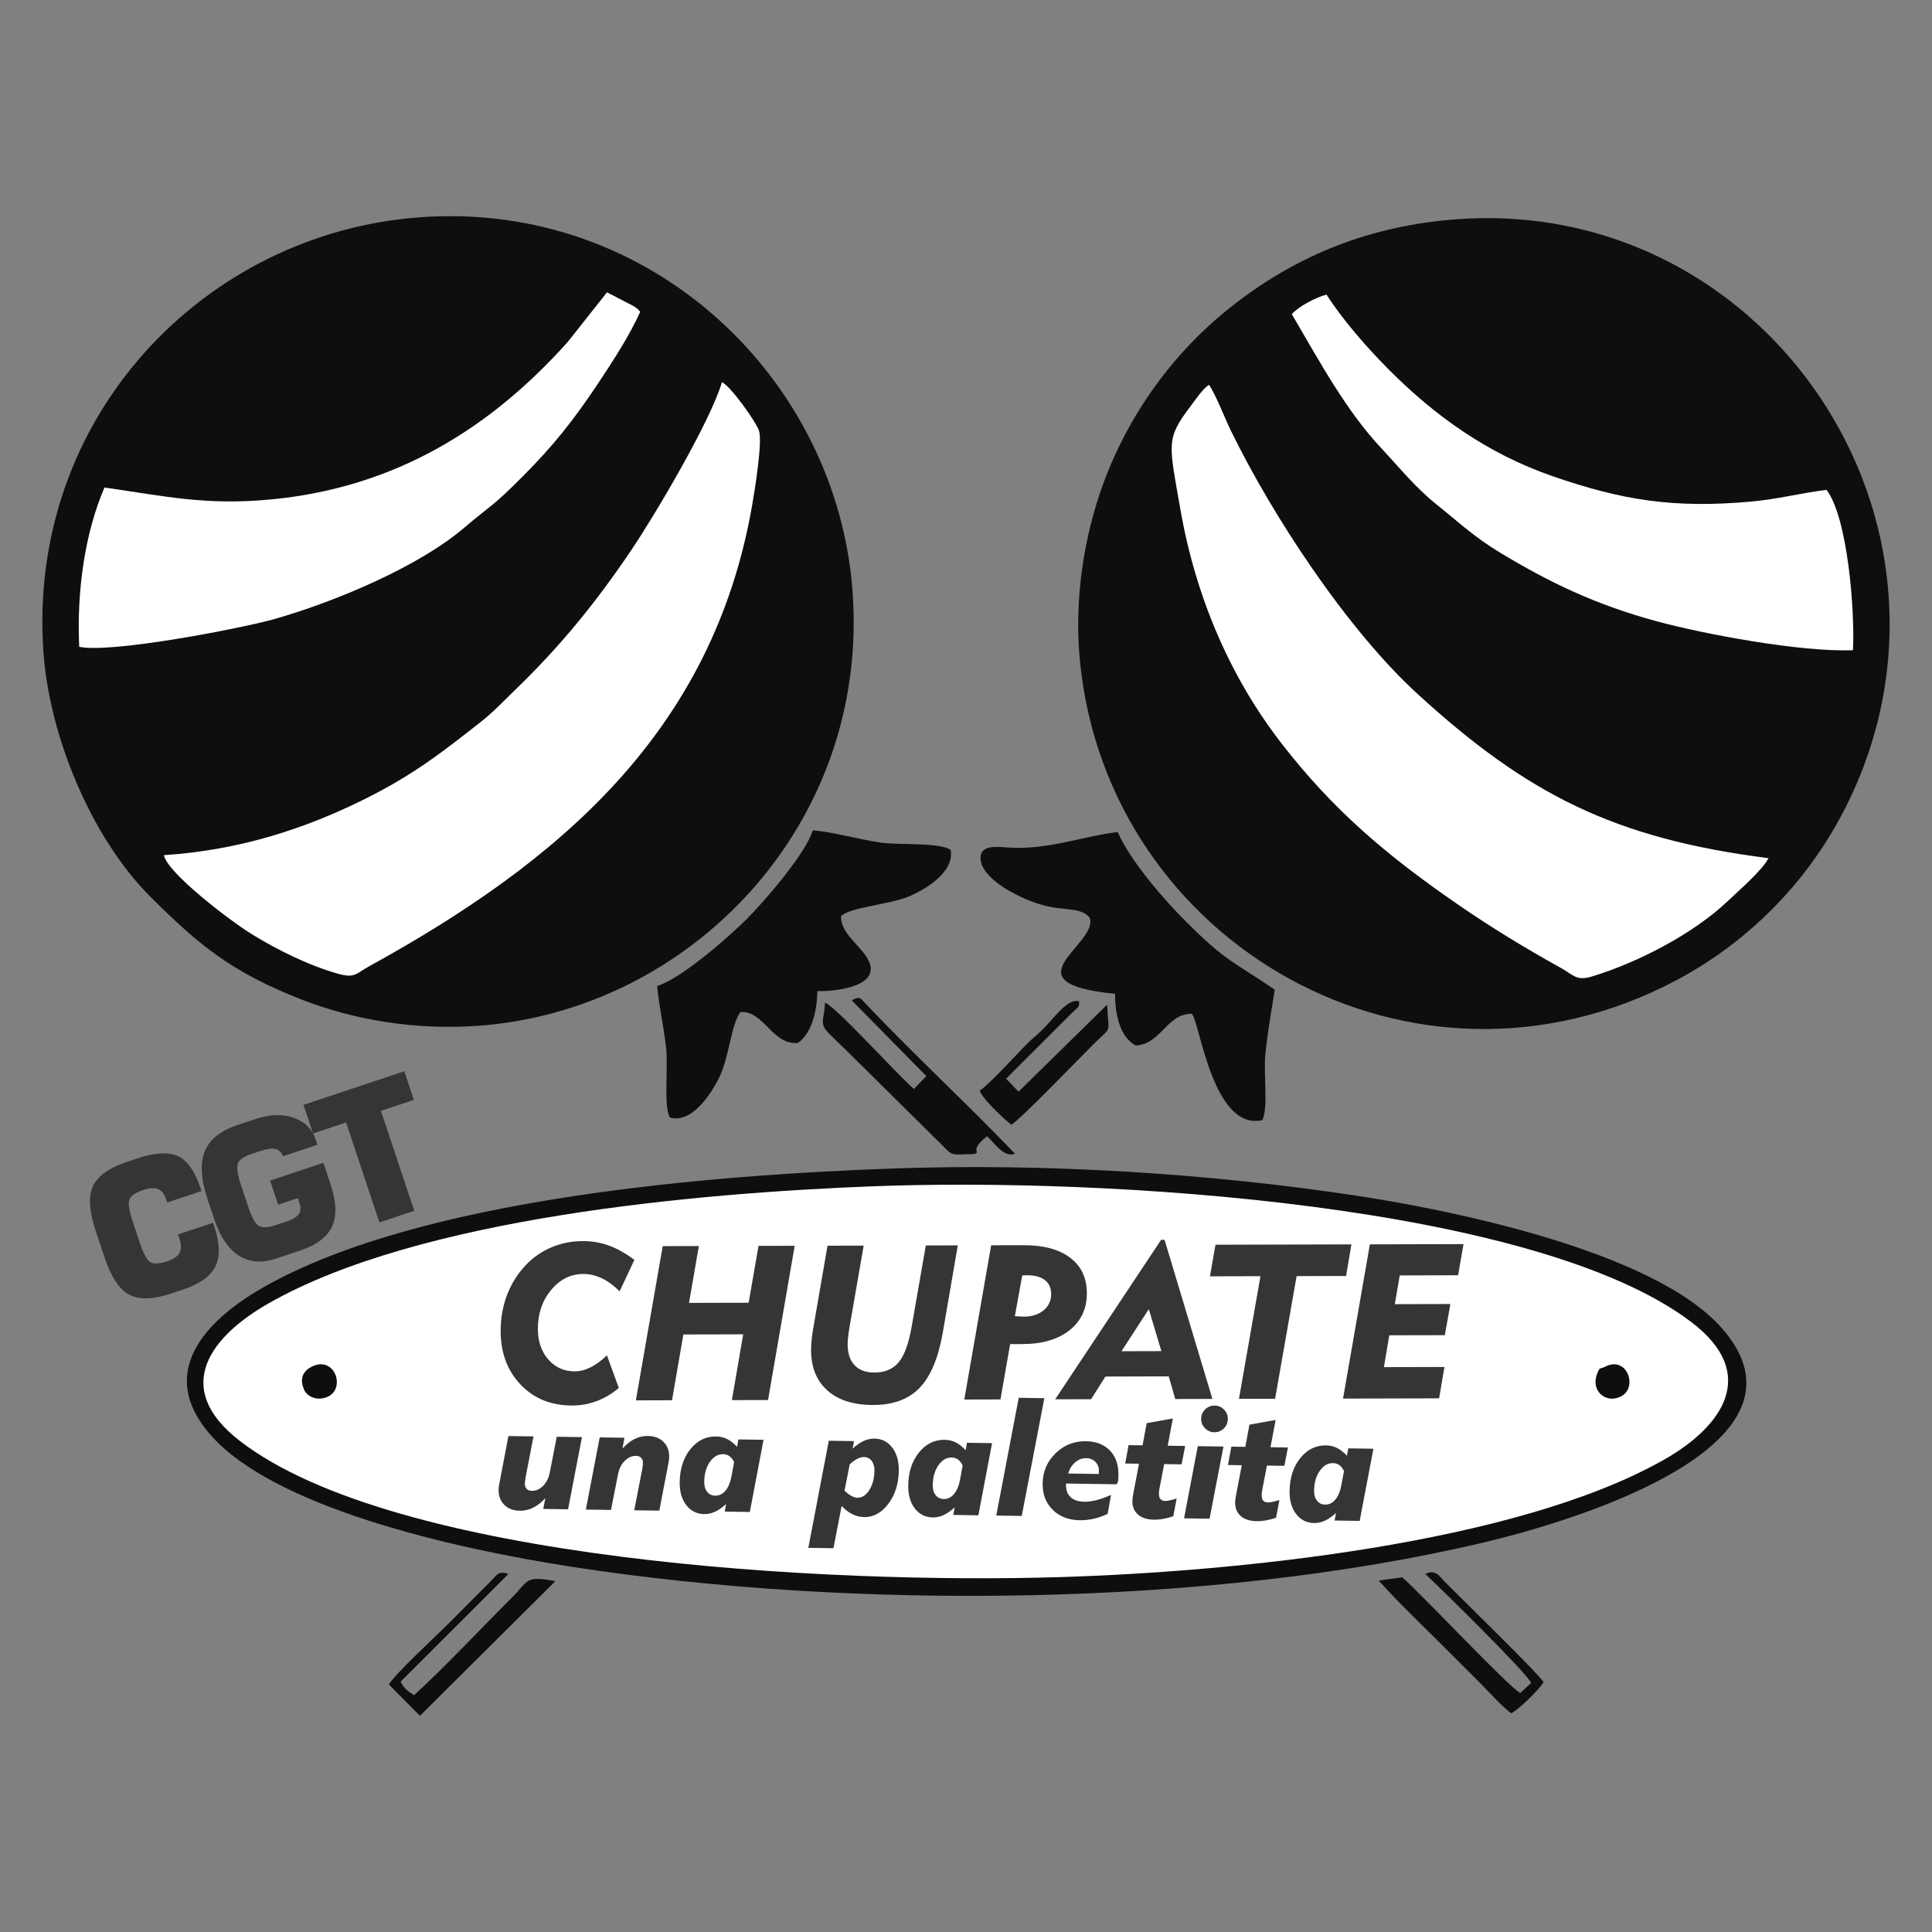 <?xml version="1.0" encoding="UTF-8"?>
<!DOCTYPE svg PUBLIC "-//W3C//DTD SVG 1.1//EN" "http://www.w3.org/Graphics/SVG/1.1/DTD/svg11.dtd">
<!-- Creator: CorelDRAW 2017 -->
<svg xmlns="http://www.w3.org/2000/svg" xml:space="preserve" width="14.817mm" height="14.817mm" version="1.1" style="shape-rendering:geometricPrecision; text-rendering:geometricPrecision; image-rendering:optimizeQuality; fill-rule:evenodd; clip-rule:evenodd"
viewBox="0 0 1481.66 1481.66"
 xmlns:xlink="http://www.w3.org/1999/xlink">
 <rect x="0" y="0" width="1481.66" height="1481.66" fill="#808080" stroke="none"/>
 <defs>
  <style type="text/css">
   <![CDATA[
    .fil3 {fill:none}
    .fil0 {fill:#0E0E0E}
    .fil1 {fill:white}
    .fil2 {fill:#373435;fill-rule:nonzero}
   ]]>
  </style>
 </defs>
 <g id="Capa_x0020_1">
  <g id="_2455284129088">
   <path class="fil0" d="M684.18 896.15c-138.73,5.02 -360.53,22.49 -481.22,90.54 -38.24,21.55 -86.35,62.29 -41.65,113.57 48.15,55.23 183.17,86.86 278.43,101.52 213.97,32.92 487.96,31.01 698.53,-18.95 73.57,-17.45 261.12,-75.55 181.87,-164.65 -53.53,-60.19 -213.22,-91.03 -278.93,-101.05 -113.46,-17.3 -239.86,-25.22 -357.03,-20.98z"/>
   <path class="fil0" d="M322.15 166.63c-165.31,12 -301.32,153.22 -288.87,333.07 4.46,64.41 36.47,142.57 82.21,188.17 37.2,37.08 62.3,57.77 115.62,78.62 40.32,15.76 87.33,23.64 135.2,20.23 162.89,-11.64 300.12,-153.59 287.6,-332.12 -11.48,-163.49 -153.86,-300.89 -331.76,-287.97z"/>
   <path class="fil0" d="M1109.96 168.74c-65.03,6.2 -118.81,29.39 -166.01,66.69 -44.14,34.88 -78.31,82.18 -97.88,135.58 -14.75,40.25 -22.49,88.73 -17.85,135.99 21.35,217.5 255.9,351.19 456.86,245.02 49.95,-26.39 91.11,-65.91 119.12,-112.6 33.48,-55.83 50.12,-121.46 43.55,-190.12 -15.37,-160.75 -157.24,-297.77 -337.79,-280.56z"/>
   <path class="fil1" d="M668.79 909.8c-133.66,5.2 -347.37,23.8 -463.08,89.91 -43.15,24.65 -75.13,64.05 -21.85,105.28 118.85,91.97 450.57,110.06 629.81,104.48 132.52,-4.13 347.91,-25.08 462.43,-90 44.41,-25.17 73.64,-65.6 21.01,-105.56 -118.83,-90.24 -447.53,-111.13 -628.32,-104.11z"/>
   <path class="fil1" d="M1356.27 658.15c-118.39,-15.08 -185.07,-49.1 -269.11,-125.93 -53.69,-49.07 -111.34,-136.39 -143.41,-202.42 -4.66,-9.6 -11.41,-27.27 -16.58,-34.69 -4.47,2.67 -10.68,11.85 -14.26,16.59 -18.97,25.12 -16.48,28.12 -7.7,78.7 11.57,66.71 37.92,128.56 77.61,179.75 40.2,51.83 80.99,85.98 134.35,122.88 25.4,17.57 52.14,33.93 80.07,49.39 9.15,5.07 11.58,10.08 23.35,6.53 35.66,-10.74 78.41,-33.13 104.24,-57.73 7.39,-7.04 26.99,-24.04 31.44,-33.07z"/>
   <path class="fil1" d="M125.68 655.83c2.6,13.52 50.28,49.99 67.08,60.39 19.39,12 43.76,24.16 66.57,30.57 12.9,3.62 13.66,-0.18 23.47,-5.57 145.54,-80.04 263.63,-179.49 293.99,-353.51 1.83,-10.49 8.11,-48.39 5.3,-57.39 -1.98,-6.33 -21.46,-33.93 -28.42,-37.24 -8.89,30.1 -51.2,101.57 -69.27,128.43 -28.66,42.61 -56.88,76.33 -89.7,107.94 -8.66,8.35 -15.98,16.31 -25.54,23.83 -30.46,23.98 -52.09,40.87 -88.96,59.28 -45.38,22.67 -96.04,39.47 -154.52,43.27z"/>
   <path class="fil1" d="M990.68 240.92c22.5,38.46 41.97,74.3 68.64,102.82 13.73,14.67 26.22,30.18 42.2,42.99 17.5,14.01 28.83,25 49.41,37.41 36.8,22.19 72.16,39.48 119.78,52.38 36.39,9.85 110.52,23.75 150.35,22.12 1.52,-30.5 -4.06,-101.77 -20.3,-122.97 -19.07,2.34 -37.63,7.21 -58.31,9.05 -58.89,5.22 -98.17,-0.99 -151.65,-19.48 -50.68,-17.52 -90.9,-46.87 -125.71,-81.79 -16.09,-16.15 -35.55,-38.23 -47.78,-57.53 -8.98,2.42 -21.55,9.27 -26.63,15z"/>
   <path class="fil1" d="M80.12 373.88c-14.99,34.79 -21.39,79.17 -19.37,122.15 24.18,5.27 125.21,-14.29 149.79,-21.3 47.85,-13.65 110.67,-40.47 144.99,-69.61 23.13,-19.63 21.5,-15.79 45.4,-39.81 23.36,-23.48 38.73,-42.69 57.91,-71.51 10.41,-15.64 24.4,-37.06 32.13,-54.7 -2.07,-2.33 -1.72,-2.19 -5.52,-4.59l-19.94 -10.33 -29.92 37.83c-59.56,66.69 -132.56,111.77 -226.93,120.93 -50.85,4.94 -81.81,-2.4 -128.54,-9.06z"/>
   <path class="fil0" d="M503.95 756.18c1.47,16 5.35,32.04 7.01,48.53 1.45,14.4 -2.07,43.42 2.68,52.26 17.06,5.04 31.72,-18.41 37.5,-29.74 8.31,-16.3 9.3,-41.34 16.73,-51.11 18.12,-1.14 24.53,25.83 44.14,23.67 10.06,-7.12 14.54,-23.12 14.83,-39.72 13.4,0.35 44.06,-3.1 40.7,-19.35 -2.69,-13 -23.02,-22.92 -22.54,-38.08 6.86,-6.99 37.7,-8.95 52.41,-15.29 13.04,-5.61 34.77,-18.92 31.63,-35.58 -8.61,-5.97 -39.9,-3.53 -54.07,-5.64 -16.73,-2.5 -35.73,-8.02 -51.64,-9.33 -5.68,18.68 -39.55,57.09 -51.09,68.46 -12.08,11.91 -48.83,44.9 -68.29,50.92z"/>
   <path class="fil0" d="M835.68 703.83c7.28,20.33 -65.03,50.06 19.46,58.33 0.03,16.84 4.06,33.21 15.81,39.64 19.66,-1.02 23.73,-24.59 43.16,-24.34 6.37,8.39 16.33,89.89 53.99,81.6 4.69,-10.03 0.81,-34.76 2.28,-50.2 1.63,-17.1 4.72,-33.71 7.24,-49.84 -33.76,-22.99 -37.13,-21.37 -68.25,-52.4 -15.58,-15.53 -42.06,-45.5 -52.21,-68.5 -25.45,2.85 -53.47,13.81 -83.33,11.9 -8.67,-0.56 -23.08,-2.82 -21.8,9.36 1.76,16.87 37.21,34.33 58.18,36.93 10.1,1.25 20.55,1.07 25.47,7.52z"/>
   <path class="fil0" d="M653.23 767.17l57.13 58.06 -9.45 9.93c-13.89,-12.12 -57.94,-61.25 -68.19,-66.33 -0.54,12.8 -4.59,15.82 2.31,22.97 5.09,5.25 9.47,9.36 14.63,14.38 10.3,9.99 18.98,18.83 29.14,28.79l43.67 43.18c8.86,9.4 7.75,6.97 24.12,6.95 7,-1.52 -4.52,-2.15 10.39,-13.68 4.85,3.97 13.06,17.18 21.37,13.29 -36.6,-38.21 -78.42,-76.77 -114.49,-114.97 -3.82,-4.05 -4.25,-6.12 -10.63,-2.57z"/>
   <path class="fil0" d="M1093.09 1207.11c10.43,9.65 78.59,76.55 81.13,83.55l-8.27 7.72c-9.16,-4.7 -73.29,-73.5 -90.57,-88.7l-18.07 2.43c15.75,17.66 33.32,34.09 50.18,51.02 8.89,8.93 16.65,16.59 25.58,25.54 8.13,8.15 17.26,18.45 25.79,25.33 5.85,-2.99 20.3,-16.95 24.95,-23.87 -3.31,-6.12 -62.41,-63.42 -76.57,-77.88 -3.73,-3.8 -6.38,-8.89 -14.15,-5.14z"/>
   <path class="fil0" d="M298.25 1291.84l23.79 24.04 103.86 -103.26c-23.52,-4.61 -20.73,0.05 -32.73,12 -22.73,22.65 -54.14,56.01 -75.53,75.34 -4.71,-2.64 -8,-5.3 -10.39,-10.3l82.65 -82.57c-7.55,-2.66 -8.9,0.75 -12.81,4.82l-34.04 34.14c-9.08,9.1 -39.56,37.08 -44.8,45.79z"/>
   <path class="fil0" d="M751.32 836.47c2.99,7.3 18.31,21.29 24.23,26.08 6.48,-3.49 51.93,-50.67 63.68,-62.37 13.78,-13.72 10.96,-6.1 9.83,-29.69l-67.94 66.72 -9.54 -9.96 50.83 -50.75c4.48,-4.36 5.48,-3.94 5.16,-8.57 -9.28,-2.71 -19.77,14 -29.69,23.26 -4.5,4.19 -6.13,5.24 -9.82,8.92 -9.3,9.28 -28.58,30.83 -36.74,36.36z"/>
   <path class="fil1" d="M752.78 1081.36c55.61,-11.07 40.34,-65.54 10.84,-29.71 -7.06,8.57 -9.57,17.18 -10.84,29.71z"/>
   <path class="fil1" d="M653.67 1081.5c18.98,-4.39 39.96,-15.22 36.56,-38.57 -19.85,-9.4 -36.95,17.98 -36.56,38.57z"/>
   <path class="fil1" d="M917.44 1081.18c18.84,-3.18 39.85,-16.02 36.34,-37.51 -18.73,-12.36 -34.41,16.67 -36.34,37.51z"/>
   <path class="fil0" d="M239.29 1048c-5.6,2.71 -10.29,8.08 -6.07,17.78 2.37,5.45 10.26,8.99 18.23,5.33 13.82,-6.35 5.32,-31.6 -12.16,-23.11z"/>
   <path class="fil0" d="M1230.9 1048.16c-4.14,2.16 -3.93,-0.48 -6.34,6.26 -4.32,12.07 6.67,22.25 18.3,16.65 13.7,-6.61 5.07,-31.8 -11.96,-22.91z"/>
   <path class="fil2" d="M446.31 1102.14l-10.67 55.35 -19.01 -0.28 1.59 -8.31c-2.99,3.33 -6.12,5.78 -9.35,7.38 -3.22,1.58 -6.62,2.36 -10.2,2.3 -5.02,-0.06 -8.99,-1.57 -11.96,-4.54 -2.96,-2.95 -4.4,-6.82 -4.33,-11.59 0.02,-0.69 0.06,-1.36 0.12,-2.06 0.08,-0.67 0.2,-1.34 0.33,-1.99l7.08 -37.09 19.23 0.29 -6.08 31.45c0,0.07 0,0.16 0,0.29 -0.34,1.97 -0.54,3.46 -0.55,4.49 -0.03,1.68 0.43,3.01 1.4,3.99 0.95,0.99 2.25,1.49 3.94,1.51 3.2,0.04 6.09,-1.21 8.68,-3.81 2.58,-2.59 4.3,-6.05 5.13,-10.4l5.32 -27.26 19.33 0.28zm2.98 55.55l10.63 -55.35 18.97 0.28 -1.54 8.3c3.03,-3.32 6.15,-5.77 9.36,-7.37 3.21,-1.59 6.59,-2.36 10.16,-2.3 5.01,0.07 8.99,1.57 11.98,4.54 2.96,2.94 4.41,6.82 4.35,11.59 -0.01,0.61 -0.06,1.26 -0.16,1.99 -0.09,0.71 -0.18,1.38 -0.28,2l-7.13 37.15 -19.24 -0.29 6.13 -31.45c0,-0.08 0.02,-0.18 0.04,-0.36 0.33,-1.92 0.49,-3.39 0.51,-4.42 0.02,-1.68 -0.43,-3.02 -1.38,-3.99 -0.96,-0.99 -2.28,-1.49 -3.96,-1.51 -3.16,-0.05 -6.03,1.24 -8.66,3.85 -2.6,2.61 -4.3,6.09 -5.15,10.48l-5.34 27.14 -19.29 -0.28zm113.7 -36.38c-0.96,-2.04 -2.14,-3.55 -3.53,-4.56 -1.42,-1.01 -3.06,-1.52 -4.94,-1.54 -3.93,-0.06 -7.31,1.92 -10.12,5.94 -2.81,4.04 -4.25,9.09 -4.34,15.17 -0.05,3.19 0.69,5.76 2.22,7.72 1.53,1.96 3.61,2.96 6.24,3 2.98,0.03 5.57,-1.22 7.77,-3.73 2.18,-2.54 3.73,-6.16 4.62,-10.81l2.08 -11.19zm22.57 -17.13l-10.52 55.35 -19.25 -0.28 1.07 -5.76c-3.01,2.7 -5.86,4.66 -8.53,5.88 -2.69,1.24 -5.42,1.83 -8.21,1.79 -5.76,-0.09 -10.36,-2.38 -13.82,-6.88 -3.47,-4.51 -5.14,-10.41 -5.04,-17.72 0.15,-10.13 2.88,-18.52 8.18,-25.16 5.32,-6.62 11.89,-9.89 19.73,-9.77 3.09,0.04 5.88,0.7 8.4,1.93 2.53,1.26 5.1,3.25 7.74,6l0.93 -5.66 19.32 0.28zm62.1 39.01c1.91,1.84 3.68,3.18 5.29,4.07 1.64,0.88 3.16,1.35 4.61,1.37 3.54,0.05 6.57,-1.9 9.11,-5.88 2.53,-3.95 3.85,-8.91 3.94,-14.87 0.05,-3.1 -0.66,-5.62 -2.1,-7.53 -1.47,-1.92 -3.38,-2.9 -5.82,-2.94 -1.68,-0.02 -3.42,0.43 -5.21,1.35 -1.8,0.91 -3.74,2.34 -5.82,4.22l-4 20.21zm-27.74 43.86l15.69 -82.14 19.33 0.29 -1.14 5.79c2.99,-2.72 5.84,-4.69 8.53,-5.91 2.68,-1.24 5.44,-1.84 8.28,-1.8 5.65,0.09 10.21,2.38 13.65,6.88 3.44,4.52 5.12,10.43 5.02,17.72 -0.15,10.07 -2.82,18.52 -8.01,25.41 -5.2,6.88 -11.36,10.27 -18.5,10.17 -3.17,-0.05 -6.21,-0.8 -9.15,-2.25 -2.94,-1.45 -5.67,-3.56 -8.17,-6.3l-6.26 32.42 -19.27 -0.28zm118.35 -63.18c-0.97,-2.03 -2.15,-3.54 -3.53,-4.55 -1.43,-1.01 -3.06,-1.51 -4.94,-1.54 -3.94,-0.06 -7.31,1.93 -10.12,5.94 -2.82,4.04 -4.26,9.09 -4.35,15.16 -0.04,3.2 0.7,5.77 2.23,7.72 1.52,1.97 3.6,2.97 6.24,3 2.98,0.05 5.56,-1.21 7.76,-3.73 2.19,-2.54 3.73,-6.15 4.63,-10.8l2.08 -11.2zm22.56 -17.12l-10.52 55.35 -19.25 -0.29 1.07 -5.76c-3,2.71 -5.85,4.67 -8.53,5.89 -2.69,1.24 -5.41,1.84 -8.21,1.79 -5.76,-0.08 -10.35,-2.38 -13.81,-6.89 -3.47,-4.51 -5.15,-10.4 -5.04,-17.72 0.15,-10.12 2.87,-18.5 8.19,-25.14 5.31,-6.62 11.87,-9.89 19.72,-9.79 3.09,0.05 5.87,0.71 8.39,1.94 2.53,1.26 5.11,3.25 7.74,6l0.94 -5.66 19.31 0.28zm3.21 55.54l17.23 -90.31 19.65 0.29 -17.34 90.31 -19.54 -0.29zm55.12 -32.23l23.44 0.34c0.05,-0.37 0.08,-0.76 0.11,-1.13 0.02,-0.41 0.05,-0.76 0.05,-1.1 0.05,-2.83 -0.85,-5.18 -2.69,-7.04 -1.84,-1.85 -4.23,-2.81 -7.13,-2.85 -3.05,-0.05 -5.82,1.01 -8.35,3.15 -2.53,2.16 -4.34,5.03 -5.43,8.63zm30.29 30.95c-3.56,1.69 -7.12,2.92 -10.69,3.73 -3.59,0.81 -7.15,1.2 -10.67,1.14 -8.58,-0.12 -15.5,-2.78 -20.76,-8 -5.27,-5.2 -7.84,-11.95 -7.72,-20.19 0.13,-9.11 3.42,-16.82 9.88,-23.14 6.47,-6.32 14.27,-9.4 23.43,-9.26 7.67,0.11 13.76,2.49 18.26,7.14 4.48,4.65 6.66,10.86 6.55,18.62 -0.01,1.03 -0.05,1.95 -0.1,2.77 -0.06,0.82 -0.13,1.66 -0.23,2.52l-1.12 1.96 -38.75 -0.57 -0.02 0.92c-0.06,4.11 1.13,7.28 3.56,9.54 2.42,2.26 5.93,3.42 10.54,3.49 2.79,0.05 5.89,-0.37 9.28,-1.22 3.41,-0.88 7.15,-2.21 11.19,-4.02l-2.63 14.57zm50.34 1.82c-2.77,0.92 -5.38,1.59 -7.82,2.02 -2.46,0.44 -4.79,0.64 -6.99,0.61 -5.26,-0.08 -9.36,-1.4 -12.26,-3.96 -2.93,-2.57 -4.36,-6.09 -4.29,-10.53 0.01,-0.78 0.1,-1.77 0.25,-2.96 0.17,-1.19 0.45,-2.75 0.86,-4.72l3.98 -20.76 -10.6 -0.16 2.59 -14.08 10.74 0.15 3.15 -17 20.07 -3.6 -3.95 20.88 13.39 0.2 -2.73 14.09 -13.39 -0.2 -3.66 19.17c-0.14,0.48 -0.23,1.01 -0.26,1.58 -0.03,0.53 -0.04,1.24 -0.06,2.05 -0.02,1.79 0.37,3.16 1.15,4.07 0.79,0.92 2,1.38 3.66,1.4 0.94,0.01 2.08,-0.12 3.41,-0.41 1.35,-0.28 3.12,-0.78 5.36,-1.48l-2.6 13.64zm21.38 -74.8c0.04,-2.84 1.06,-5.21 3.09,-7.18 2.02,-1.96 4.44,-2.91 7.28,-2.88 2.88,0.04 5.28,1.07 7.2,3.07 1.95,1.98 2.91,4.41 2.86,7.29 -0.04,2.84 -1.06,5.23 -3.09,7.19 -2.03,1.97 -4.43,2.92 -7.27,2.89 -2.8,-0.05 -5.18,-1.09 -7.17,-3.12 -1.96,-2.05 -2.94,-4.46 -2.9,-7.26zm-13.1 76.38l10.52 -55.34 19.68 0.29 -10.65 55.34 -19.55 -0.29zm70.53 -0.41c-2.76,0.9 -5.38,1.57 -7.82,2.01 -2.45,0.44 -4.79,0.63 -6.99,0.6 -5.26,-0.08 -9.36,-1.39 -12.26,-3.96 -2.93,-2.57 -4.36,-6.08 -4.29,-10.53 0.01,-0.78 0.1,-1.77 0.26,-2.96 0.16,-1.18 0.44,-2.75 0.85,-4.72l3.98 -20.76 -10.59 -0.15 2.58 -14.09 10.74 0.16 3.15 -17 20.07 -3.61 -3.94 20.89 13.39 0.2 -2.74 14.08 -13.39 -0.2 -3.66 19.17c-0.14,0.48 -0.23,1.01 -0.25,1.58 -0.04,0.54 -0.05,1.24 -0.07,2.06 -0.01,1.79 0.37,3.15 1.15,4.06 0.79,0.93 2,1.39 3.66,1.41 0.94,0.02 2.08,-0.13 3.41,-0.42 1.35,-0.27 3.12,-0.77 5.36,-1.48l-2.6 13.66zm52.11 -35.84c-0.97,-2.04 -2.15,-3.55 -3.54,-4.55 -1.42,-1.01 -3.05,-1.51 -4.93,-1.54 -3.94,-0.06 -7.31,1.93 -10.12,5.94 -2.83,4.04 -4.26,9.08 -4.35,15.16 -0.04,3.19 0.7,5.77 2.23,7.72 1.53,1.96 3.6,2.96 6.24,3 2.98,0.04 5.56,-1.21 7.76,-3.73 2.19,-2.54 3.73,-6.15 4.62,-10.81l2.09 -11.19zm22.56 -17.12l-10.53 55.34 -19.24 -0.28 1.06 -5.76c-3,2.7 -5.84,4.67 -8.53,5.89 -2.69,1.24 -5.41,1.82 -8.2,1.79 -5.76,-0.09 -10.35,-2.39 -13.81,-6.89 -3.47,-4.51 -5.15,-10.4 -5.04,-17.72 0.14,-10.12 2.87,-18.52 8.18,-25.15 5.31,-6.62 11.87,-9.89 19.72,-9.78 3.09,0.05 5.87,0.7 8.4,1.93 2.53,1.26 5.11,3.25 7.73,6l0.95 -5.66 19.31 0.29z"/>
   <path class="fil2" d="M474.57 1064.43c-5.11,4.35 -10.7,7.71 -16.78,10 -6.07,2.3 -12.36,3.46 -18.81,3.47 -16.13,0.05 -29.35,-5.23 -39.59,-15.87 -10.23,-10.64 -15.4,-24.37 -15.44,-41.23 -0.02,-9.74 1.6,-18.92 4.85,-27.55 3.3,-8.61 8.01,-16.22 14.19,-22.83 5.65,-6 12.23,-10.57 19.8,-13.79 7.56,-3.2 15.6,-4.81 24.11,-4.83 7.05,-0.02 13.73,1.13 20.13,3.46 6.41,2.32 12.91,5.98 19.48,10.97l-11.31 24.08c-4.47,-4.44 -9.01,-7.77 -13.67,-9.99 -4.66,-2.21 -9.42,-3.31 -14.23,-3.3 -9.69,0.03 -17.92,4.13 -24.68,12.34 -6.78,8.16 -10.15,18.11 -10.12,29.8 0.03,9.55 2.69,17.37 8.02,23.44 5.31,6.09 12.08,9.11 20.26,9.09 4.04,-0.01 8.09,-1.06 12.18,-3.1 4.11,-2.04 8.29,-5.08 12.5,-9.16l9.11 25zm13.08 9.52l20.58 -118.29 27.72 -0.07 -7.54 43.6 45.72 -0.11 7.58 -43.61 27.73 -0.06 -20.42 118.28 -27.72 0.06 8.66 -50.45 -45.89 0.12 -8.7 50.45 -27.72 0.08zm136.28 -56.77l10.7 -61.84 27.72 -0.07 -11.01 63.46c-0.43,2.51 -0.74,4.84 -0.95,7.02 -0.21,2.16 -0.33,3.98 -0.33,5.39 0.02,6.9 1.82,12.22 5.37,15.91 3.53,3.72 8.6,5.58 15.25,5.56 8.11,-0.02 14.33,-2.71 18.7,-8.1 4.34,-5.35 7.67,-14.63 9.92,-27.86l10.7 -61.49 24.54 -0.07 -11.49 66.79c-3.44,19.56 -9.35,33.68 -17.76,42.44 -8.42,8.73 -20.24,13.13 -35.46,13.17 -15.12,0.04 -26.84,-3.63 -35.2,-11.04 -8.38,-7.42 -12.58,-17.75 -12.62,-31.09 0,-2.44 0.16,-5.21 0.49,-8.27 0.29,-3.09 0.79,-6.37 1.43,-9.91zm154.36 -7.76c0.47,0 1.23,0.02 2.2,0.08 2.34,0.16 3.84,0.24 4.48,0.24 6.44,-0.02 11.54,-1.65 15.42,-4.86 3.85,-3.21 5.77,-7.42 5.75,-12.57 -0.01,-4.62 -1.64,-8.18 -4.85,-10.64 -3.2,-2.44 -7.77,-3.68 -13.69,-3.67 -0.98,0.01 -1.73,0.04 -2.26,0.06 -0.5,0.03 -0.97,0.06 -1.41,0.11l-5.64 31.25zm-3.62 21.38l-7.41 42.44 -27.73 0.07 20.59 -118.29 25.05 -0.06c15.22,-0.03 27.06,3.17 35.56,9.63 8.51,6.43 12.76,15.49 12.79,27.18 0.03,11.85 -4.4,21.3 -13.25,28.37 -8.87,7.07 -20.94,10.6 -36.22,10.64l-9.38 0.02zm115.99 5.39l-9.64 -32.2 -20.95 32.28 30.59 -0.08zm-53.88 36.87l-27.56 0.08 81.22 -122.29 2.67 0 36.69 121.98 -28.53 0.08 -4.94 -17.36 -48.59 0.13 -10.96 17.38zm113.38 -0.28l16.5 -94.07 -38.74 0.11 4.25 -24.23 104.23 -0.26 -4.08 24.22 -37.94 0.09 -16.5 94.07 -27.72 0.07zm79.83 -0.2l20.57 -118.28 71.81 -0.18 -4.13 23.89 -44.76 0.12 -3.79 22.04 42.62 -0.11 -4.28 23.9 -42.59 0.1 -4.11 24.4 46.42 -0.12 -4.09 24.06 -73.67 0.18z"/>
   <path class="fil2" d="M163.41 937.75l0.95 2.85c4.29,12.87 4.56,23.11 0.79,30.66 -3.76,7.56 -12.03,13.48 -24.88,17.76l-8.95 2.98c-13.95,4.65 -24.71,4.92 -32.3,0.84 -7.59,-4.08 -13.88,-13.61 -18.88,-28.61l-6.8 -20.44c-5,-14.99 -5.67,-26.37 -2.04,-34.18 3.62,-7.82 12.4,-14.03 26.36,-18.68l7.3 -2.43c13.84,-4.61 24.36,-5.23 31.57,-1.83 7.2,3.38 13,11.67 17.39,24.83l0.64 1.93 -26.32 8.76 -0.6 -1.78c-1.49,-4.5 -3.6,-7.35 -6.3,-8.51 -2.67,-1.17 -6.62,-0.88 -11.77,0.84 -5.7,1.89 -9.13,4.27 -10.3,7.09 -1.16,2.85 -0.34,8.48 2.47,16.92l5.4 16.21c2.8,8.41 5.52,13.41 8.15,14.97 2.63,1.56 6.79,1.38 12.49,-0.52 5.33,-1.78 8.68,-4.02 10.04,-6.71 1.37,-2.69 1.2,-6.6 -0.51,-11.74l-0.76 -2.26 26.86 -8.95zm80 -59.8l-26.43 8.81c-1.12,-3.07 -3,-4.93 -5.66,-5.6 -2.65,-0.65 -6.41,-0.18 -11.32,1.46l-6.63 2.2c-6.06,2.02 -9.67,4.45 -10.88,7.3 -1.21,2.86 -0.4,8.52 2.41,16.95l5.4 16.24c2.78,8.34 5.52,13.31 8.2,14.88 2.68,1.54 7.02,1.33 13.08,-0.69l7.35 -2.45c5.2,-1.73 8.6,-3.67 10.17,-5.82 1.58,-2.14 1.76,-4.99 0.57,-8.56l-1.28 -3.84 -15.11 5.03 -6.14 -18.45 40.88 -13.62 5.62 16.87c4.43,13.32 4.76,24.04 0.94,32.09 -3.81,8.08 -12.05,14.21 -24.66,18.41l-17.96 5.98c-11.12,3.71 -20.71,2.98 -28.79,-2.14 -8.07,-5.15 -14.41,-14.59 -18.98,-28.32l-5 -14.99c-5.12,-15.37 -5.83,-27.62 -2.16,-36.73 3.68,-9.09 12.04,-15.82 25.11,-20.17l14.36 -4.78c10.61,-3.53 20.17,-3.78 28.71,-0.77 8.54,3.03 14.14,8.53 16.81,16.53l1.39 4.18zm47.55 59.53l-25.53 -76.66 -25.37 8.45 -7.33 -21.97 77.34 -25.76 7.32 21.98 -25.24 8.4 25.53 76.66 -26.72 8.9z"/>
  </g>
  <rect class="fil3" width="1481.66" height="1481.66"/>
 </g>
</svg>
